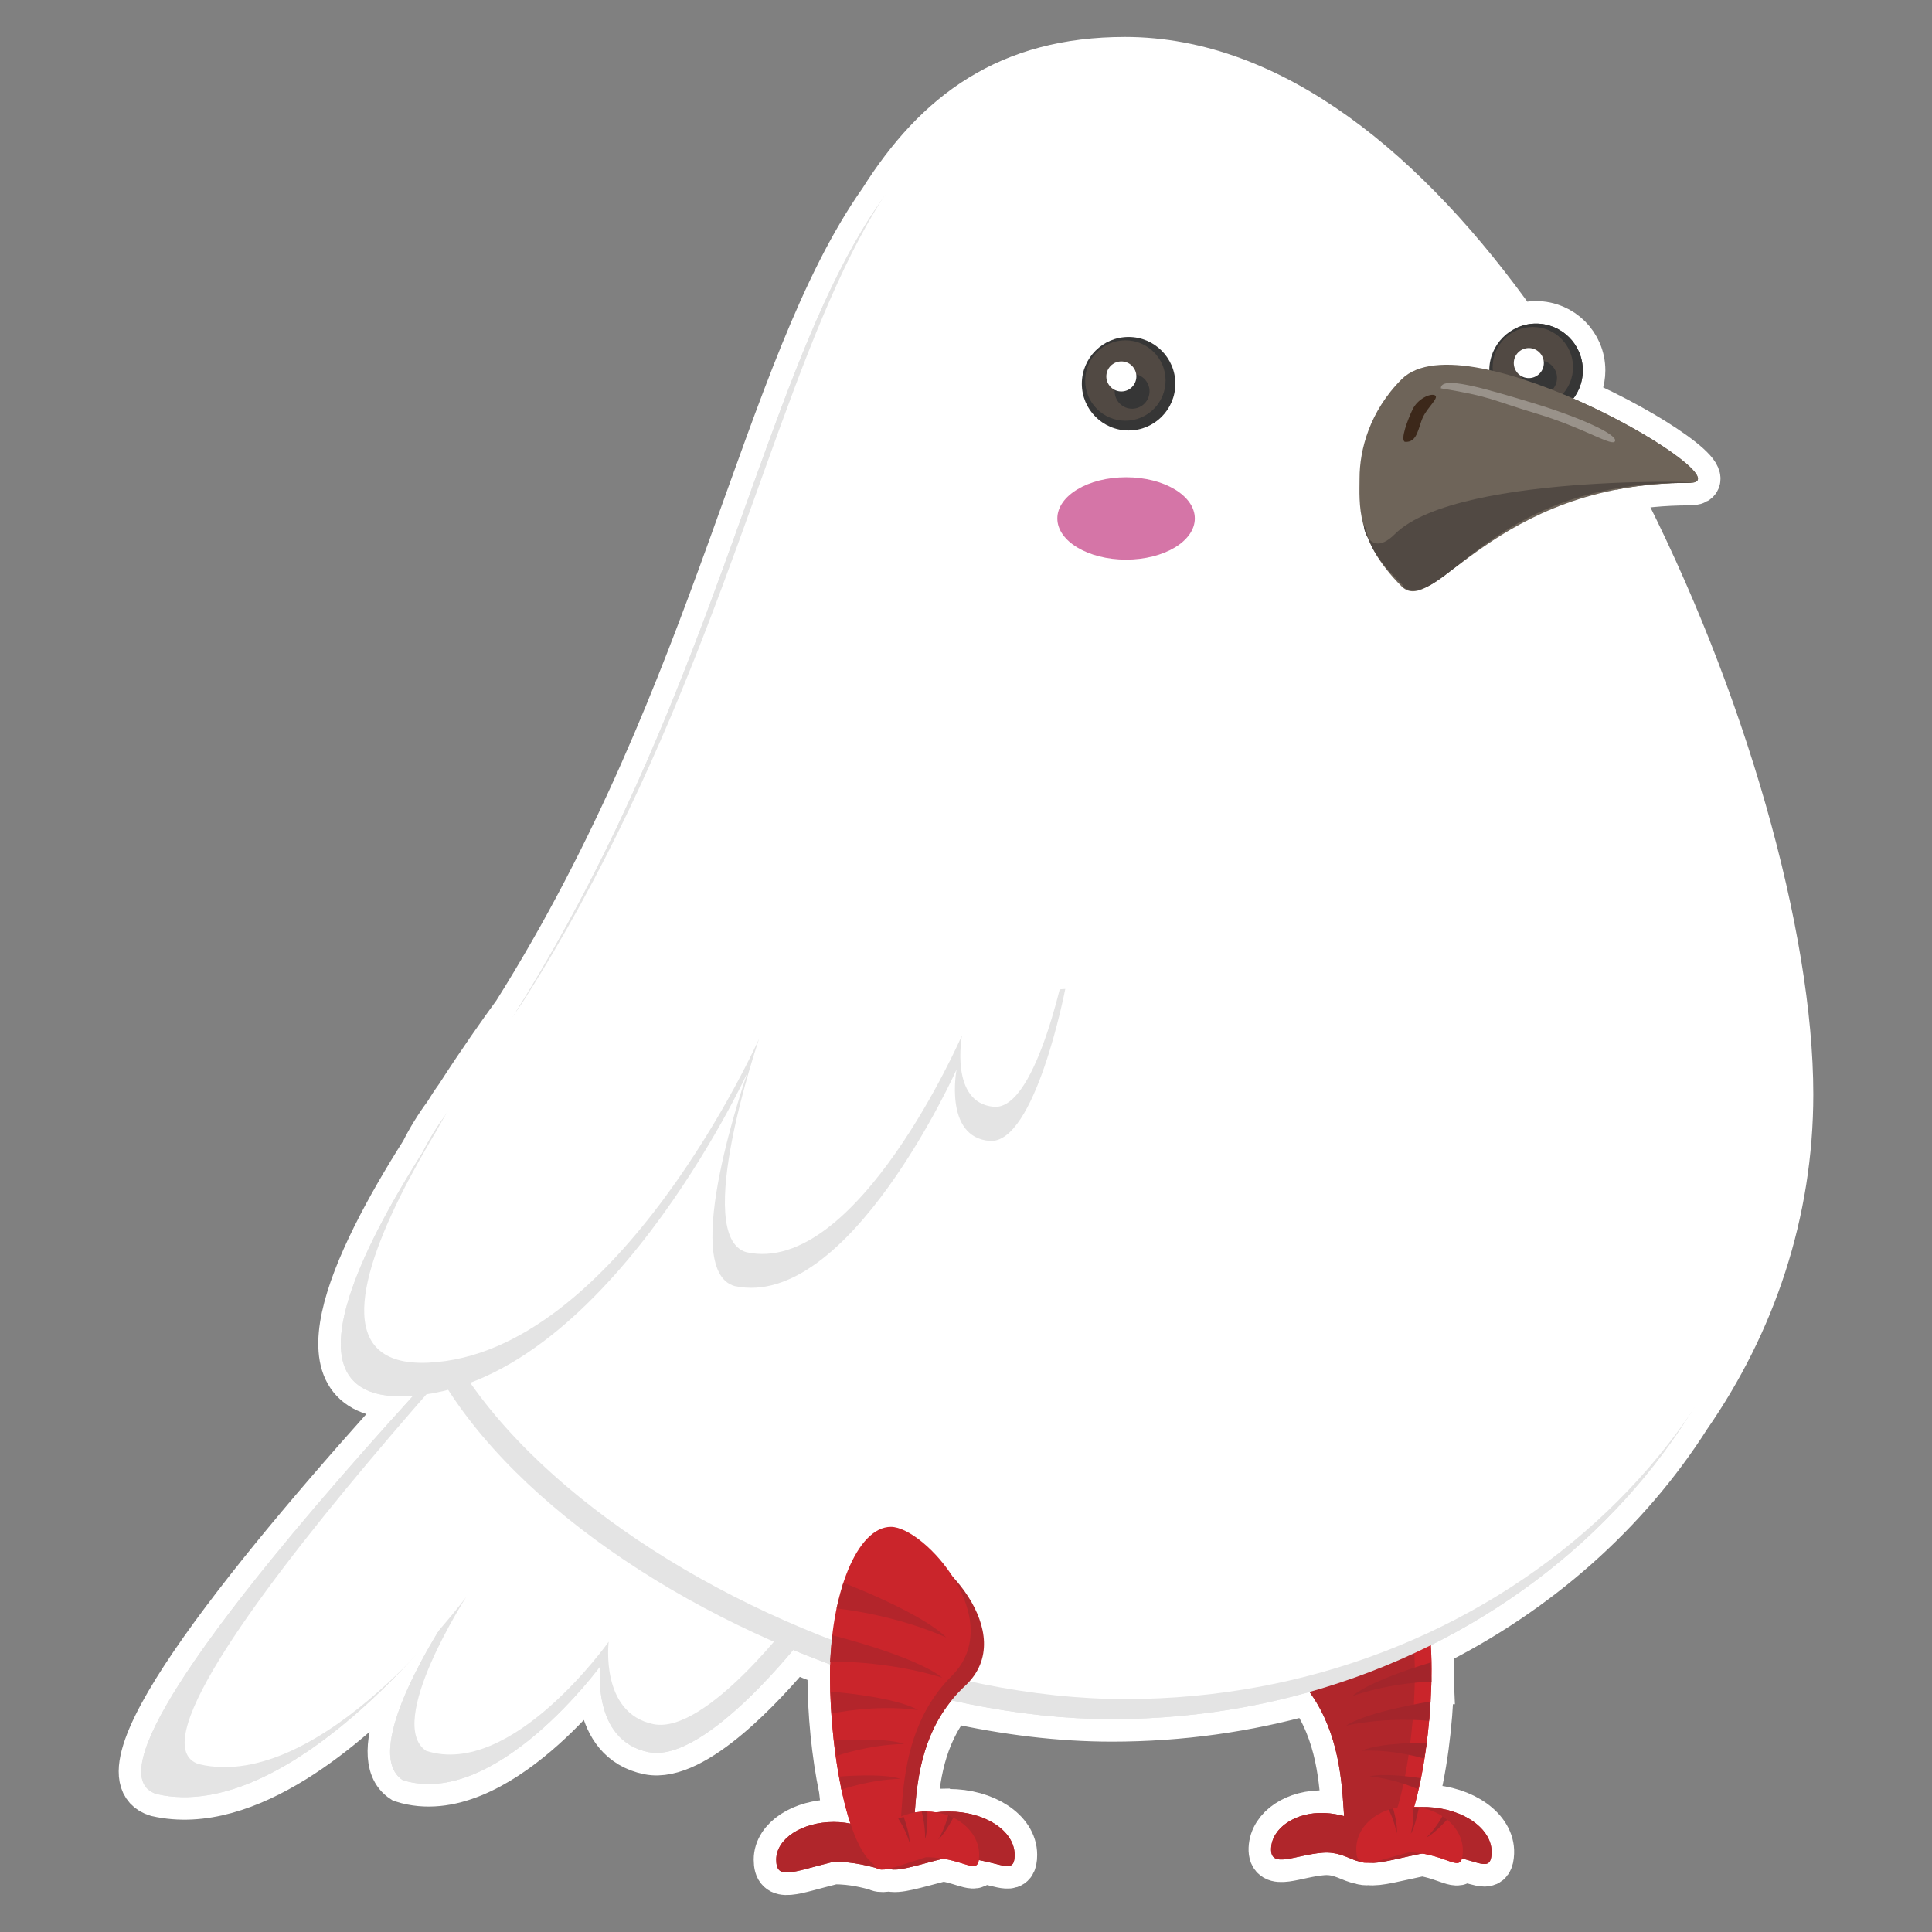 <?xml version="1.0" encoding="utf-8"?>
<!-- Generator: Adobe Illustrator 17.0.0, SVG Export Plug-In . SVG Version: 6.00 Build 0)  -->
<!DOCTYPE svg PUBLIC "-//W3C//DTD SVG 1.1//EN" "http://www.w3.org/Graphics/SVG/1.1/DTD/svg11.dtd">
<svg version="1.1" id="Слой_1" xmlns="http://www.w3.org/2000/svg" xmlns:xlink="http://www.w3.org/1999/xlink" x="0px" y="0px"
	 width="300px" height="300px" viewBox="0 0 300 300" enable-background="new 0 0 300 300" xml:space="preserve">
<rect x="0" y="0" width="300" height="300" fill="#808080" stroke="none"/>
<g>
	<path fill="#FFFFFF" stroke="#FFFFFF" stroke-width="7" stroke-miterlimit="10" d="M262.183,219.96
		c10.06-14.486,15.887-31.642,15.887-50.037c0-24.431-10.271-61.497-27.102-93.876c3.432-0.67,7.21-1.075,11.404-1.075
		c5.07,0-5.639-7.669-18.071-13.087c0.922-1.217,1.475-2.729,1.475-4.373c0-4.01-3.25-7.26-7.26-7.26
		c-0.996,0-1.945,0.201-2.81,0.565c-17.099-24.185-38.187-41.578-61.007-41.578c-18.079,0-29.23,8.231-37.882,21.967
		c-18.372,26.048-25.074,75.577-56.83,126.092c-2.151,2.945-5.439,7.585-8.883,12.947c-0.671,0.924-1.281,1.854-1.848,2.788
		c-0.001,0.001-0.001,0.002-0.002,0.002c-1.424,1.924-2.615,3.871-3.592,5.834c-10.787,16.996-21.053,38.702-2.498,37.927
		c0.335-0.014,0.668-0.041,1.001-0.066c-23.568,25.934-50.52,58.627-39.821,61.858c14.071,3.215,29.884-10.647,38.494-19.753
		c2.076-2.063,3.887-4.038,5.364-5.732c-3.078,4.988-11.382,19.579-5.665,23.314c14.415,4.524,30.703-17.733,30.703-17.733
		s-1.499,11.581,7.487,13.39c7.172,1.445,18.254-10.846,22.44-15.872c1.9,0.787,3.815,1.535,5.744,2.246
		c-0.018,0.585-0.03,1.173-0.03,1.769c0,5.639,0.625,12.12,1.771,17.601l0.009,0.077c0,0,0.006-0.002,0.007-0.002
		c0.402,1.91,0.867,3.697,1.392,5.283c-0.826-0.166-1.703-0.256-2.612-0.256c-4.923,0-8.914,2.614-8.914,5.838
		s2.362,1.962,8.914,0.332c3.117,0,5.267,0.64,6.679,0.981c0.322,0.23,0.776,0.28,1.376,0.198c0.068-0.005,0.133-0.015,0.192-0.03
		c0.114-0.02,0.233-0.042,0.358-0.07c1.287,0.483,3.91-0.414,8.371-1.557c3.66,0.602,5.257,2.106,5.557,0.219
		c4.042,0.761,5.568,1.987,5.568-0.823c0-3.709-4.591-6.715-10.254-6.715c-0.669,0-1.321,0.045-1.954,0.125
		c-0.433-0.068-0.88-0.105-1.334-0.115c0-0.001,0-0.006,0-0.006l-0.093,0.002c-0.05-0.001-0.099-0.006-0.15-0.006
		c-0.174,0-0.345,0.013-0.516,0.021l-0.129,0.003l0.001,0.002c-0.365,0.023-0.724,0.061-1.075,0.121
		c0.362-5.112,1.139-11.77,5.715-17.408c8.447,1.883,16.853,2.912,24.865,2.912c10.694,0,21.009-1.476,30.711-4.214
		c4.62,6.404,5.039,13.928,5.373,19.28c-1.005-0.273-2.055-0.446-3.056-0.487c-4.437-0.184-8.142,2.277-8.276,5.499
		c-0.134,3.221,3.713,1.006,8.02,0.665c2.829-0.224,4.51,1.27,5.924,1.389c0.305,0.161,0.715,0.202,1.236,0.149
		c1.451,0.212,4.085-0.542,8.238-1.414c4.021,0.649,5.747,2.464,6.216,0.765c3.259,0.873,4.495,1.723,4.601-0.838
		c0.154-3.705-4.309-6.9-9.966-7.135c-0.503-0.021-0.994-0.01-1.479,0.016c-0.188-0.027-0.38-0.045-0.572-0.062
		c1.573-5.518,2.511-12.872,2.669-19.427h0.001l-0.001-0.022c0.016-0.651,0.026-1.297,0.026-1.93c0-1.262-0.043-2.499-0.122-3.706
		C238.823,247.195,252.695,234.873,262.183,219.96z"/>
	<g>
		<g>
			<path fill="#E4E4E4" d="M94.645,184.593c0,0-88.273,88.567-70.301,93.995c20.594,4.705,44.932-27.176,44.932-27.176
				s-13.667,20.48-6.739,25.005c14.415,4.524,30.703-17.733,30.703-17.733s-1.499,11.581,7.487,13.39
				c8.987,1.81,24.124-17.958,24.124-17.958"/>
			<path fill="#FFFFFF" d="M95.815,184.146c0,0-81.509,84.61-64.913,89.796c19.016,4.495,41.488-25.962,41.488-25.962
				s-12.619,19.565-6.223,23.887c13.311,4.322,28.35-16.941,28.35-16.941s-1.384,11.063,6.914,12.792s22.275-17.156,22.275-17.156"
				/>
			<path fill="#B0262B" d="M138.361,288.758c0,3.224-2.306,0.332-8.914,0.332c-6.552,1.63-8.914,2.892-8.914-0.332
				s3.991-5.838,8.914-5.838C134.37,282.92,138.361,285.534,138.361,288.758z"/>
			<path fill="#CA252B" d="M203.368,259.179c11.766,11.766,5.273,29.868,10.498,29.868s8.424-17.096,8.424-29.868
				c0-12.773-4.236-23.127-9.461-23.127S194.693,250.505,203.368,259.179z"/>
			<path fill="#B0262B" d="M200.775,259.741c11.766,11.524,5.273,29.254,10.498,29.254s8.424-16.744,8.424-29.254
				s-4.236-22.651-9.461-22.651S192.1,251.245,200.775,259.741z"/>
			<path fill="#E4E4E4" d="M275.996,173.035c0,51.865-46.281,93.91-103.371,93.91s-134.226-52.221-103.371-93.91
				c58.238-78.688,46.281-160.684,103.371-160.684C229.715,12.351,275.996,121.169,275.996,173.035z"/>
			<path fill="#FFFFFF" d="M278.07,169.923c0,51.865-46.281,93.91-103.371,93.91s-134.226-52.221-103.371-93.91
				C129.566,91.235,117.609,9.239,174.699,9.239C231.79,9.239,278.07,118.058,278.07,169.923z"/>
			<path fill="#B0262B" d="M149.876,261.762c-11.766,10.969-5.273,27.846-10.498,27.846s-8.424-15.939-8.424-27.846
				c0-11.908,4.236-21.561,9.461-21.561C145.641,240.201,158.551,253.675,149.876,261.762z"/>
			<path fill="#CA252B" d="M147.802,260.217c-11.766,11.766-5.273,29.868-10.498,29.868s-8.424-17.096-8.424-29.868
				c0-12.773,4.236-23.127,9.461-23.127S156.477,251.542,147.802,260.217z"/>
			<path fill="#B0262B" d="M157.549,288.009c0,3.709-2.652,0.382-10.254,0.382c-7.536,1.875-10.253,3.327-10.253-0.382
				c0-3.709,4.591-6.715,10.253-6.715C152.958,281.294,157.549,284.3,157.549,288.009z"/>
			<path fill="#CA252B" d="M152.041,288.009c0,3.709-2.141,0.382-8.277,0.382c-6.084,1.875-8.277,3.327-8.277-0.382
				c0-3.709,3.706-6.715,8.277-6.715S152.041,284.3,152.041,288.009z"/>
			<path fill="#B0262B" d="M213.446,287.69c-2.092,3.321-3.741-0.344-8.049-0.003c-4.307,0.341-8.154,2.556-8.02-0.665
				c0.134-3.222,3.839-5.683,8.276-5.499C210.092,281.707,215.537,284.369,213.446,287.69z"/>
			<path fill="#B0262B" d="M231.612,287.738c-0.154,3.706-2.666,0.271-10.261-0.044c-7.607,1.56-10.382,2.898-10.228-0.807
				c0.154-3.706,4.866-6.519,10.523-6.284S231.766,284.033,231.612,287.738z"/>
			<path fill="#CA252B" d="M227.144,287.574c-0.154,3.706-2.154,0.293-8.286,0.038c-6.156,1.621-8.408,2.98-8.254-0.725
				c0.154-3.706,3.981-6.556,8.548-6.366C223.72,280.711,227.298,283.868,227.144,287.574z"/>
			<path fill="#B3252B" d="M130.954,245.77c0,0,12.073,4.598,15.963,8.488c-8.362-3.695-17.016-4.493-17.016-4.493"/>
			<path fill="#B3252B" d="M129.229,253.92c0,0,12.771,3.173,17.084,6.588c-8.733-2.705-17.42-2.499-17.42-2.499"/>
			<path fill="#B3252B" d="M128.974,262.675c0,0,9.807,0.729,13.6,2.854c-6.927-0.906-13.299,0.533-13.299,0.533"/>
			<path fill="#B3252B" d="M129.653,270.259c0,0,7.631-0.561,10.747,0.541c-5.607,0.116-10.442,1.847-10.442,1.847"/>
			<path fill="#B3252B" d="M130.418,275.855c0,0,6.672-0.556,9.383,0.356c-4.9,0.155-9.141,1.684-9.141,1.684"/>
			<path fill="#A3252B" d="M222.18,258.15c0,0-9.099,2.609-12.179,5.208c6.334-2.18,12.264-2.227,12.264-2.227"/>
			<path fill="#A3252B" d="M222.135,264.206c0,0-9.757,1.526-13.117,3.752c6.543-1.435,12.872-0.746,12.872-0.746"/>
			<path fill="#A3252B" d="M221.542,270.614c0,0-7.205-0.075-10.106,1.242c5.113-0.233,9.676,1.212,9.676,1.212"/>
			<path fill="#A3252B" d="M220.577,276.108c0,0-5.536-0.882-7.879-0.27c4.086,0.432,7.509,1.995,7.509,1.995"/>
			<path fill="#A3252B" d="M216.321,280.791c0,0,0.754,2.605,0.563,3.855c-0.441-2.122-1.255-3.678-1.255-3.678"/>
			<path fill="#A3252B" d="M220.32,280.7c0,0-0.57,2.986-1.249,4.053c0.486-2.28,0.464-2.001,0.244-4.101"/>
			<path fill="#A3252B" d="M224.709,282.543c0,0-2.024,2.241-3.176,2.763c1.538-1.526,2.449-3.299,2.449-3.299"/>
			<path fill="#A3252B" d="M140.317,282.114c0,0,0.996,2.722,0.913,3.982c-0.624-2.074-1.757-3.71-1.757-3.71L140.317,282.114z"/>
			<path fill="#A3252B" d="M143.647,285.53c0.047-2.162-0.528-4.212-0.528-4.212l0.888-0.02
				C144.007,281.297,144.113,284.356,143.647,285.53z"/>
			<path fill="#A3252B" d="M148.024,282.254c0,0-1.332,2.57-2.317,3.363c1.107-1.862,1.57-3.903,1.547-3.805
				C147.231,281.91,148.024,282.254,148.024,282.254z"/>
			<circle fill="#363636" cx="238.516" cy="57.512" r="7.26"/>
			<circle fill="#514943" cx="238.017" cy="57.013" r="6.243"/>
			<circle fill="#363636" cx="239.063" cy="58.684" r="2.708"/>
			<circle fill="#FFFFFF" cx="237.393" cy="56.379" r="2.333"/>
			<path fill="#6E6459" d="M262.372,74.972c-30.598,0-39.753,21.057-44.733,16.077c-7.194-7.194-6.528-12.928-6.528-16.809
				c0-4.376,1.549-10.365,6.528-15.345C227.559,48.976,271.707,74.972,262.372,74.972z"/>
			<path fill="#514943" d="M261.335,74.972c-30.598,0-37.167,20.397-43.696,16.077c1.814,0.761-4.135-3.251-5.305-8.027
				s-0.712,4.882,4.268-0.097C226.522,73.005,270.67,74.972,261.335,74.972z"/>
			<path fill="#3C281A" d="M219.347,63.576c-0.759,1.594-1.938,4.683-1.205,5.032c1.994,0.175,2.064-2.254,2.823-3.848
				c0.759-1.595,2.57-3.033,1.837-3.382C222.071,61.029,220.106,61.981,219.347,63.576z"/>
			<path opacity="0.3" fill="#FFFFFF" enable-background="new    " d="M250.792,68.468c-0.31,1.028-4.629-1.956-12.102-4.213
				c-7.472-2.256-7.099-2.655-14.956-3.957c0-2.009,6.619-0.033,14.09,2.223C245.298,64.777,251.102,67.44,250.792,68.468z"/>
			<path fill="#E4E4E4" d="M79.597,159.152c0,0-46.791,58.912-16.433,57.644c30.359-1.269,52.903-50.233,52.903-50.233
				s-10.797,30.728-1.973,33.14c17.686,3.786,34.442-33.636,34.442-33.636s-2.003,10.476,5.106,11.092
				c7.108,0.617,11.773-23.598,11.773-23.598"/>
			<path fill="#FFFFFF" d="M82.49,153.938c0,0-45.468,58.962-16.01,57.66c29.459-1.303,51.388-50.291,51.388-50.291
				s-10.51,30.739-1.952,33.141c17.156,3.766,33.457-33.673,33.457-33.673s-1.955,10.478,4.941,11.086
				c6.896,0.609,11.45-23.61,11.45-23.61"/>
			<ellipse fill="#D575A7" cx="174.857" cy="80.503" rx="10.674" ry="6.396"/>
			<circle fill="#363636" cx="175.246" cy="59.586" r="7.26"/>
			<circle fill="#514943" cx="174.748" cy="59.087" r="6.243"/>
			<circle fill="#363636" cx="175.793" cy="60.758" r="2.708"/>
			<circle fill="#FFFFFF" cx="174.123" cy="58.454" r="2.333"/>
		</g>
		<path fill="#E4E4E4" d="M94.645,184.593c0,0-88.273,88.567-70.301,93.995c20.594,4.705,44.932-27.176,44.932-27.176
			s-13.667,20.48-6.739,25.005c14.415,4.524,30.703-17.733,30.703-17.733s-1.499,11.581,7.487,13.39
			c8.987,1.81,24.124-17.958,24.124-17.958"/>
		<path fill="#FFFFFF" d="M95.815,184.146c0,0-81.509,84.61-64.913,89.796c19.016,4.495,41.488-25.962,41.488-25.962
			s-12.619,19.565-6.223,23.887c13.311,4.322,28.35-16.941,28.35-16.941s-1.384,11.063,6.914,12.792s22.275-17.156,22.275-17.156"/>
		<path fill="#B0262B" d="M138.361,288.758c0,3.224-2.306,0.332-8.914,0.332c-6.552,1.63-8.914,2.892-8.914-0.332
			s3.991-5.838,8.914-5.838C134.37,282.92,138.361,285.534,138.361,288.758z"/>
		<path fill="#CA252B" d="M203.368,259.179c11.766,11.766,5.273,29.868,10.498,29.868s8.424-17.096,8.424-29.868
			c0-12.773-4.236-23.127-9.461-23.127S194.693,250.505,203.368,259.179z"/>
		<path fill="#B0262B" d="M200.775,259.741c11.766,11.524,5.273,29.254,10.498,29.254s8.424-16.744,8.424-29.254
			s-4.236-22.651-9.461-22.651S192.1,251.245,200.775,259.741z"/>
		<path fill="#E4E4E4" d="M275.996,173.035c0,51.865-46.281,93.91-103.371,93.91s-134.226-52.221-103.371-93.91
			c58.238-78.688,46.281-160.684,103.371-160.684C229.715,12.351,275.996,121.169,275.996,173.035z"/>
		<path fill="#FFFFFF" d="M278.07,169.923c0,51.865-46.281,93.91-103.371,93.91s-134.226-52.221-103.371-93.91
			C129.566,91.235,117.609,9.239,174.699,9.239C231.79,9.239,278.07,118.058,278.07,169.923z"/>
		<path fill="#B0262B" d="M149.876,261.762c-11.766,10.969-5.273,27.846-10.498,27.846s-8.424-15.939-8.424-27.846
			c0-11.908,4.236-21.561,9.461-21.561C145.641,240.201,158.551,253.675,149.876,261.762z"/>
		<path fill="#CA252B" d="M147.802,260.217c-11.766,11.766-5.273,29.868-10.498,29.868s-8.424-17.096-8.424-29.868
			c0-12.773,4.236-23.127,9.461-23.127S156.477,251.542,147.802,260.217z"/>
		<path fill="#B0262B" d="M157.549,288.009c0,3.709-2.652,0.382-10.254,0.382c-7.536,1.875-10.253,3.327-10.253-0.382
			c0-3.709,4.591-6.715,10.253-6.715C152.958,281.294,157.549,284.3,157.549,288.009z"/>
		<path fill="#CA252B" d="M152.041,288.009c0,3.709-2.141,0.382-8.277,0.382c-6.084,1.875-8.277,3.327-8.277-0.382
			c0-3.709,3.706-6.715,8.277-6.715S152.041,284.3,152.041,288.009z"/>
		<path fill="#B0262B" d="M213.446,287.69c-2.092,3.321-3.741-0.344-8.049-0.003c-4.307,0.341-8.154,2.556-8.02-0.665
			c0.134-3.222,3.839-5.683,8.276-5.499C210.092,281.707,215.537,284.369,213.446,287.69z"/>
		<path fill="#B0262B" d="M231.612,287.738c-0.154,3.706-2.666,0.271-10.261-0.044c-7.607,1.56-10.382,2.898-10.228-0.807
			c0.154-3.706,4.866-6.519,10.523-6.284S231.766,284.033,231.612,287.738z"/>
		<path fill="#CA252B" d="M227.144,287.574c-0.154,3.706-2.154,0.293-8.286,0.038c-6.156,1.621-8.408,2.98-8.254-0.725
			c0.154-3.706,3.981-6.556,8.548-6.366C223.72,280.711,227.298,283.868,227.144,287.574z"/>
		<path fill="#B3252B" d="M130.954,245.77c0,0,12.073,4.598,15.963,8.488c-8.362-3.695-17.016-4.493-17.016-4.493"/>
		<path fill="#B3252B" d="M129.229,253.92c0,0,12.771,3.173,17.084,6.588c-8.733-2.705-17.42-2.499-17.42-2.499"/>
		<path fill="#B3252B" d="M128.974,262.675c0,0,9.807,0.729,13.6,2.854c-6.927-0.906-13.299,0.533-13.299,0.533"/>
		<path fill="#B3252B" d="M129.653,270.259c0,0,7.631-0.561,10.747,0.541c-5.607,0.116-10.442,1.847-10.442,1.847"/>
		<path fill="#B3252B" d="M130.418,275.855c0,0,6.672-0.556,9.383,0.356c-4.9,0.155-9.141,1.684-9.141,1.684"/>
		<path fill="#A3252B" d="M222.18,258.15c0,0-9.099,2.609-12.179,5.208c6.334-2.18,12.264-2.227,12.264-2.227"/>
		<path fill="#A3252B" d="M222.135,264.206c0,0-9.757,1.526-13.117,3.752c6.543-1.435,12.872-0.746,12.872-0.746"/>
		<path fill="#A3252B" d="M221.542,270.614c0,0-7.205-0.075-10.106,1.242c5.113-0.233,9.676,1.212,9.676,1.212"/>
		<path fill="#A3252B" d="M220.577,276.108c0,0-5.536-0.882-7.879-0.27c4.086,0.432,7.509,1.995,7.509,1.995"/>
		<path fill="#A3252B" d="M216.321,280.791c0,0,0.754,2.605,0.563,3.855c-0.441-2.122-1.255-3.678-1.255-3.678"/>
		<path fill="#A3252B" d="M220.32,280.7c0,0-0.57,2.986-1.249,4.053c0.486-2.28,0.464-2.001,0.244-4.101"/>
		<path fill="#A3252B" d="M224.709,282.543c0,0-2.024,2.241-3.176,2.763c1.538-1.526,2.449-3.299,2.449-3.299"/>
		<path fill="#A3252B" d="M140.317,282.114c0,0,0.996,2.722,0.913,3.982c-0.624-2.074-1.757-3.71-1.757-3.71L140.317,282.114z"/>
		<path fill="#A3252B" d="M143.647,285.53c0.047-2.162-0.528-4.212-0.528-4.212l0.888-0.02
			C144.007,281.297,144.113,284.356,143.647,285.53z"/>
		<path fill="#A3252B" d="M148.024,282.254c0,0-1.332,2.57-2.317,3.363c1.107-1.862,1.57-3.903,1.547-3.805
			C147.231,281.91,148.024,282.254,148.024,282.254z"/>
		<circle fill="#363636" cx="238.516" cy="57.512" r="7.26"/>
		<circle fill="#514943" cx="238.017" cy="57.013" r="6.243"/>
		<circle fill="#363636" cx="239.063" cy="58.684" r="2.708"/>
		<circle fill="#FFFFFF" cx="237.393" cy="56.379" r="2.333"/>
		<path fill="#6E6459" d="M262.372,74.972c-30.598,0-39.753,21.057-44.733,16.077c-7.194-7.194-6.528-12.928-6.528-16.809
			c0-4.376,1.549-10.365,6.528-15.345C227.559,48.976,271.707,74.972,262.372,74.972z"/>
		<path fill="#514943" d="M261.335,74.972c-30.598,0-37.167,20.397-43.696,16.077c1.814,0.761-4.135-3.251-5.305-8.027
			s-0.712,4.882,4.268-0.097C226.522,73.005,270.67,74.972,261.335,74.972z"/>
		<path fill="#3C281A" d="M219.347,63.576c-0.759,1.594-1.938,4.683-1.205,5.032c1.994,0.175,2.064-2.254,2.823-3.848
			c0.759-1.595,2.57-3.033,1.837-3.382C222.071,61.029,220.106,61.981,219.347,63.576z"/>
		<path opacity="0.3" fill="#FFFFFF" enable-background="new    " d="M250.792,68.468c-0.31,1.028-4.629-1.956-12.102-4.213
			c-7.472-2.256-7.099-2.655-14.956-3.957c0-2.009,6.619-0.033,14.09,2.223C245.298,64.777,251.102,67.44,250.792,68.468z"/>
		<path fill="#E4E4E4" d="M79.597,159.152c0,0-46.791,58.912-16.433,57.644c30.359-1.269,52.903-50.233,52.903-50.233
			s-10.797,30.728-1.973,33.14c17.686,3.786,34.442-33.636,34.442-33.636s-2.003,10.476,5.106,11.092
			c7.108,0.617,11.773-23.598,11.773-23.598"/>
		<path fill="#FFFFFF" d="M82.49,153.938c0,0-45.468,58.962-16.01,57.66c29.459-1.303,51.388-50.291,51.388-50.291
			s-10.51,30.739-1.952,33.141c17.156,3.766,33.457-33.673,33.457-33.673s-1.955,10.478,4.941,11.086
			c6.896,0.609,11.45-23.61,11.45-23.61"/>
		<ellipse fill="#D575A7" cx="174.857" cy="80.503" rx="10.674" ry="6.396"/>
		<circle fill="#363636" cx="175.246" cy="59.586" r="7.26"/>
		<circle fill="#514943" cx="174.748" cy="59.087" r="6.243"/>
		<circle fill="#363636" cx="175.793" cy="60.758" r="2.708"/>
		<circle fill="#FFFFFF" cx="174.123" cy="58.454" r="2.333"/>
	</g>
</g>
</svg>
